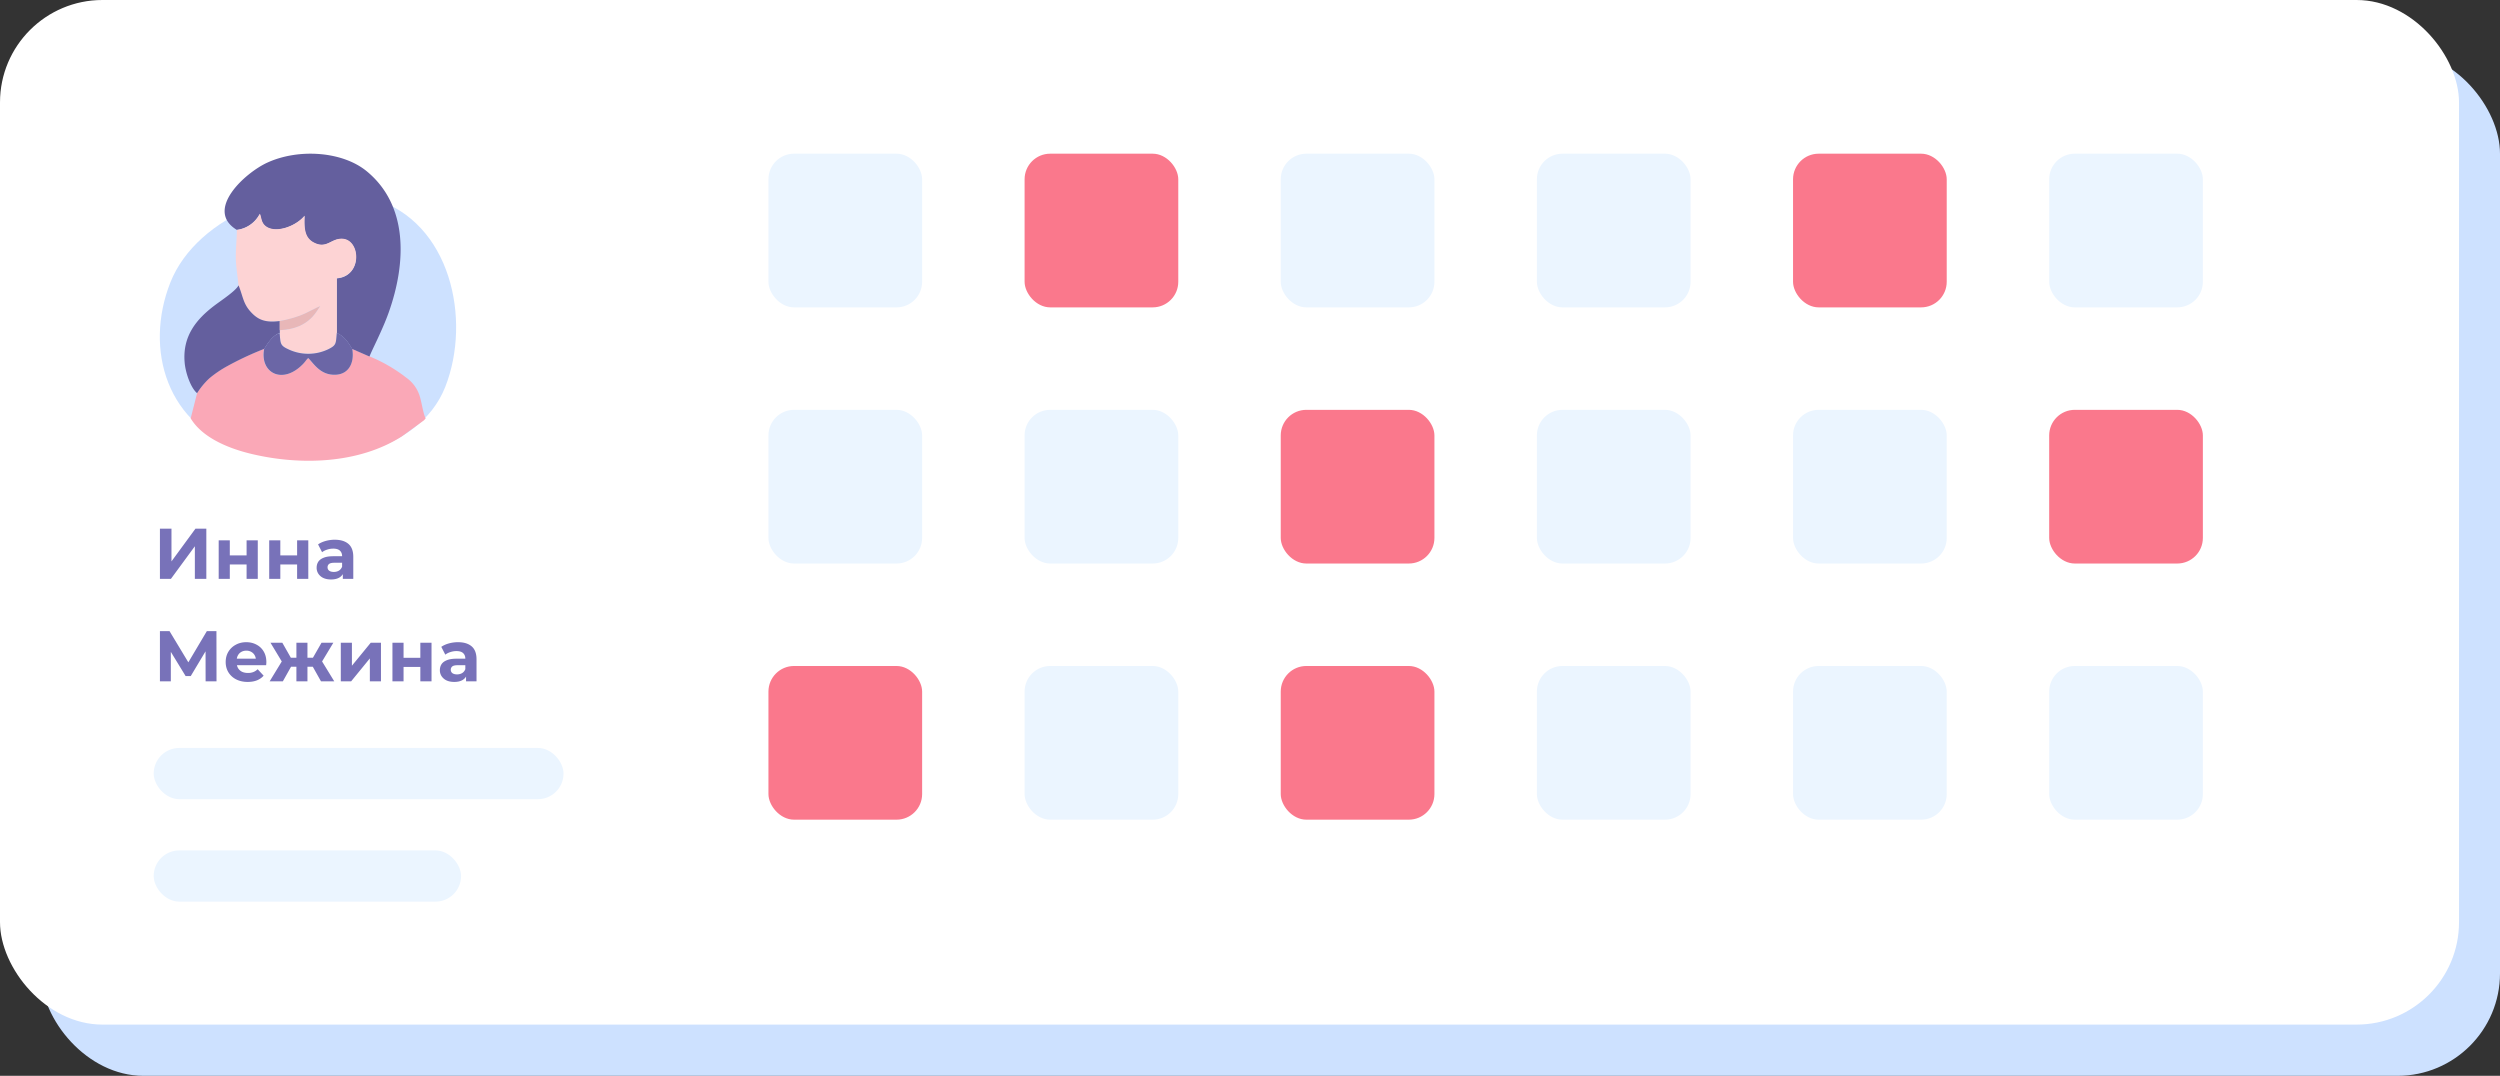 <svg width="488" height="210" fill="none" xmlns="http://www.w3.org/2000/svg"><rect width="100%" height="100%" fill="#333333" stroke="none"/><rect x="8" y="10" width="480" height="200" rx="20" fill="#CDE1FF"/><rect width="480" height="200" rx="20" fill="#fff"/><path d="M31.218 113v-9.8h2.254v6.384l4.676-6.384h2.128v9.8h-2.24v-6.37L33.36 113h-2.142Zm11.47 0v-7.532h2.17v2.94h3.276v-2.94h2.184V113h-2.184v-2.814h-3.276V113h-2.17Zm9.86 0v-7.532h2.17v2.94h3.277v-2.94h2.184V113h-2.184v-2.814h-3.276V113h-2.17Zm14.37 0v-1.47l-.14-.322v-2.632c0-.467-.145-.831-.434-1.092-.28-.261-.715-.392-1.302-.392-.402 0-.799.065-1.19.196-.383.121-.71.289-.98.504l-.785-1.526c.411-.289.906-.513 1.484-.672a6.627 6.627 0 0 1 1.764-.238c1.149 0 2.04.271 2.675.812.634.541.951 1.386.951 2.534V113h-2.043Zm-2.297.112c-.587 0-1.091-.098-1.511-.294a2.345 2.345 0 0 1-.966-.826 2.09 2.09 0 0 1-.337-1.162c0-.448.108-.84.322-1.176.224-.336.575-.597 1.05-.784.477-.196 1.097-.294 1.862-.294h2.002v1.274H65.28c-.513 0-.867.084-1.063.252a.812.812 0 0 0-.28.63c0 .28.107.504.321.672.224.159.528.238.91.238.364 0 .691-.084.98-.252.29-.177.5-.434.63-.77l.337 1.008a1.951 1.951 0 0 1-.868 1.106c-.42.252-.962.378-1.624.378ZM31.218 133v-9.8h1.876l4.172 6.916h-.994l4.102-6.916h1.876l.014 9.8h-2.128l-.014-6.538h.406l-3.29 5.502H36.23l-3.36-5.502h.476V133h-2.128Zm17.134.112c-.858 0-1.614-.168-2.267-.504a3.74 3.74 0 0 1-1.498-1.372c-.355-.588-.533-1.255-.533-2.002 0-.756.173-1.423.518-2.002a3.707 3.707 0 0 1 1.442-1.372c.607-.336 1.293-.504 2.058-.504.738 0 1.4.159 1.988.476a3.44 3.44 0 0 1 1.414 1.344c.346.579.519 1.274.519 2.086 0 .084-.005.182-.015.294a14.95 14.95 0 0 1-.028.294h-6.117v-1.274h4.97l-.84.378c0-.392-.08-.733-.239-1.022a1.693 1.693 0 0 0-.657-.672 1.868 1.868 0 0 0-.98-.252c-.374 0-.705.084-.995.252a1.66 1.66 0 0 0-.657.686c-.16.289-.239.635-.239 1.036v.336c0 .411.09.775.267 1.092.186.308.443.546.77.714.336.159.728.238 1.175.238a2.78 2.78 0 0 0 1.05-.182c.309-.121.589-.303.84-.546l1.163 1.26c-.346.392-.78.695-1.303.91-.522.205-1.124.308-1.806.308ZM62.66 133l-2.002-3.57 1.764-1.05L65.25 133h-2.59Zm-3.29-2.856v-1.75h2.617v1.75H59.37Zm3.276-.658-2.059-.224 2.17-3.794h2.31l-2.421 4.018ZM55.212 133h-2.577l2.815-4.62 1.764 1.05-2.002 3.57Zm4.801 0h-2.155v-7.532h2.156V133Zm-1.511-2.856h-2.605v-1.75h2.605v1.75Zm-3.277-.658-2.422-4.018h2.31l2.157 3.794-2.045.224Zm11.3 3.514v-7.532h2.17v4.48l3.668-4.48h2.002V133h-2.17v-4.48L68.54 133h-2.016Zm10.08 0v-7.532h2.17v2.94h3.275v-2.94h2.184V133H82.05v-2.814h-3.276V133h-2.17Zm14.368 0v-1.47l-.14-.322v-2.632c0-.467-.145-.831-.434-1.092-.28-.261-.714-.392-1.302-.392-.401 0-.798.065-1.19.196-.383.121-.71.289-.98.504l-.784-1.526c.41-.289.905-.513 1.484-.672a6.628 6.628 0 0 1 1.764-.238c1.148 0 2.04.271 2.674.812.635.541.952 1.386.952 2.534V133h-2.044Zm-2.296.112c-.588 0-1.092-.098-1.512-.294a2.345 2.345 0 0 1-.966-.826 2.09 2.09 0 0 1-.336-1.162c0-.448.107-.84.322-1.176.224-.336.574-.597 1.05-.784.476-.196 1.097-.294 1.862-.294h2.002v1.274h-1.764c-.513 0-.868.084-1.064.252a.813.813 0 0 0-.28.63c0 .28.107.504.322.672.224.159.527.238.91.238.364 0 .69-.084.98-.252.29-.177.5-.434.63-.77l.336 1.008a1.95 1.95 0 0 1-.868 1.106c-.42.252-.962.378-1.624.378Z" fill="#7872B9"/><path fill-rule="evenodd" clip-rule="evenodd" d="M72.85 38.791c15.137 4.444 19.222 23.622 14.072 36.713-5.15 13.092-24.116 16.816-39.246 12.34-15.13-4.476-19.59-19.634-14.416-32.718 5.174-13.084 24.46-20.779 39.59-16.335Z" fill="#CDE1FF"/><path fill-rule="evenodd" clip-rule="evenodd" d="m38.472 76.753-1.25 4.909c2.051 3.419 6.584 5.685 11.895 6.95 9.507 2.266 20.928 1.954 29.37-3.459l4.269-3.107.12-.128.216-.256c-.513-.937-.801-3.363-1.257-4.62a6.91 6.91 0 0 0-2.491-3.291 30.377 30.377 0 0 0-7.209-4.18l-3.404-1.49c.465 2.595-.576 4.973-3.275 5.07-3.004.111-4.286-2.283-5.319-3.26-.496.465-.496.633-1.04 1.193-4.054 4.14-8.459 1.602-7.554-2.994a60.882 60.882 0 0 0-7.44 3.49 21.936 21.936 0 0 0-3.284 2.259 14.269 14.269 0 0 0-2.347 2.914Z" fill="#FAA8B7"/><path fill-rule="evenodd" clip-rule="evenodd" d="M46.234 44.877a5.84 5.84 0 0 0 4.445-3.091c.312.592.2 1.65 1.145 2.402 1.898 1.481 5.871.056 7.601-2.034-.128 2.49 0 4.284 1.73 5.197 2.523 1.361 3.364-.705 5.478-.705 3.725 0 4.19 7.295-.92 7.703V65c1.425.6 2.218 1.761 3.01 3.107l3.405 1.489c.376-1.09 2.475-5.037 3.724-8.536 3.564-9.993 3.757-21.043-4.277-27.64-4.67-3.836-13.135-4.493-19.294-1.722-4.39 1.953-12.463 9.296-6.047 13.18Z" fill="#645F9E"/><path fill-rule="evenodd" clip-rule="evenodd" d="M46.234 44.877c0 1.77-.232 3.627-.2 5.524.032 1.898.369 3.5.513 5.293.857 2.106.8 3.444 2.299 5.093 1.497 1.65 2.835 2.258 5.758 1.874a22.161 22.161 0 0 0 4.341-1.21c.97-.376 3.02-1.545 3.588-1.681-.632.552-1.858 4.428-7.929 4.684v.537c.176 2.066.088 2.402 1.69 3.155a9.02 9.02 0 0 0 7.785 0c1.642-.801 1.482-1.105 1.682-3.203v-10.65c5.11-.408 4.646-7.71.921-7.703-2.114 0-2.955 2.066-5.478.705-1.69-.913-1.858-2.707-1.73-5.197-1.73 2.09-5.703 3.515-7.6 2.034-.946-.729-.802-1.786-1.146-2.402a5.837 5.837 0 0 1-4.494 3.147Z" fill="#FDD3D4"/><path fill-rule="evenodd" clip-rule="evenodd" d="M38.473 76.754a14.272 14.272 0 0 1 2.403-2.915 21.938 21.938 0 0 1 3.284-2.258 60.881 60.881 0 0 1 7.44-3.491c.681-1.153 1.738-2.683 3.02-3.1v-2.328c-2.923.384-4.341-.28-5.759-1.874-1.417-1.593-1.441-2.987-2.298-5.093-.497 1.057-3.34 2.923-4.67 3.924-3.556 2.69-6.271 5.973-5.855 11.074.153 2.034 1.178 5.005 2.435 6.062Z" fill="#645F9E"/><path fill-rule="evenodd" clip-rule="evenodd" d="M51.569 68.09c-.905 4.612 3.5 7.134 7.552 2.994.545-.56.545-.728 1.042-1.193 1.033.977 2.314 3.371 5.318 3.26 2.699-.097 3.74-2.475 3.276-5.07-.801-1.345-1.602-2.506-3.012-3.106-.2 2.082-.04 2.402-1.682 3.203a9.02 9.02 0 0 1-7.785 0c-1.602-.737-1.514-1.09-1.69-3.155-1.297.368-2.339 1.914-3.02 3.067Z" fill="#6B66A6"/><path fill-rule="evenodd" clip-rule="evenodd" d="M54.602 62.66v1.794c6.07-.256 7.296-4.131 7.929-4.684-.569.136-2.62 1.305-3.588 1.681-1.402.55-2.857.955-4.341 1.21Z" fill="#E8B7B8"/><rect x="30" y="146" width="80" height="10" rx="5" fill="#EBF5FF"/><rect x="30" y="166" width="60" height="10" rx="5" fill="#EBF5FF"/><rect x="150" y="30" width="30" height="30" rx="5" fill="#EBF5FF"/><rect x="200" y="30" width="30" height="30" rx="5" fill="#FA788C"/><rect x="250" y="30" width="30" height="30" rx="5" fill="#EBF5FF"/><rect x="150" y="80" width="30" height="30" rx="5" fill="#EBF5FF"/><rect x="200" y="80" width="30" height="30" rx="5" fill="#EBF5FF"/><rect x="250" y="80" width="30" height="30" rx="5" fill="#FA788C"/><rect x="300" y="30" width="30" height="30" rx="5" fill="#EBF5FF"/><rect x="300" y="80" width="30" height="30" rx="5" fill="#EBF5FF"/><rect x="150" y="130" width="30" height="30" rx="5" fill="#FA788C"/><rect x="200" y="130" width="30" height="30" rx="5" fill="#EBF5FF"/><rect x="250" y="130" width="30" height="30" rx="5" fill="#FA788C"/><rect x="300" y="130" width="30" height="30" rx="5" fill="#EBF5FF"/><rect x="350" y="30" width="30" height="30" rx="5" fill="#FA788C"/><rect x="350" y="80" width="30" height="30" rx="5" fill="#EBF5FF"/><rect x="400" y="30" width="30" height="30" rx="5" fill="#EBF5FF"/><rect x="400" y="80" width="30" height="30" rx="5" fill="#FA788C"/><rect x="350" y="130" width="30" height="30" rx="5" fill="#EBF5FF"/><rect x="400" y="130" width="30" height="30" rx="5" fill="#EBF5FF"/></svg>